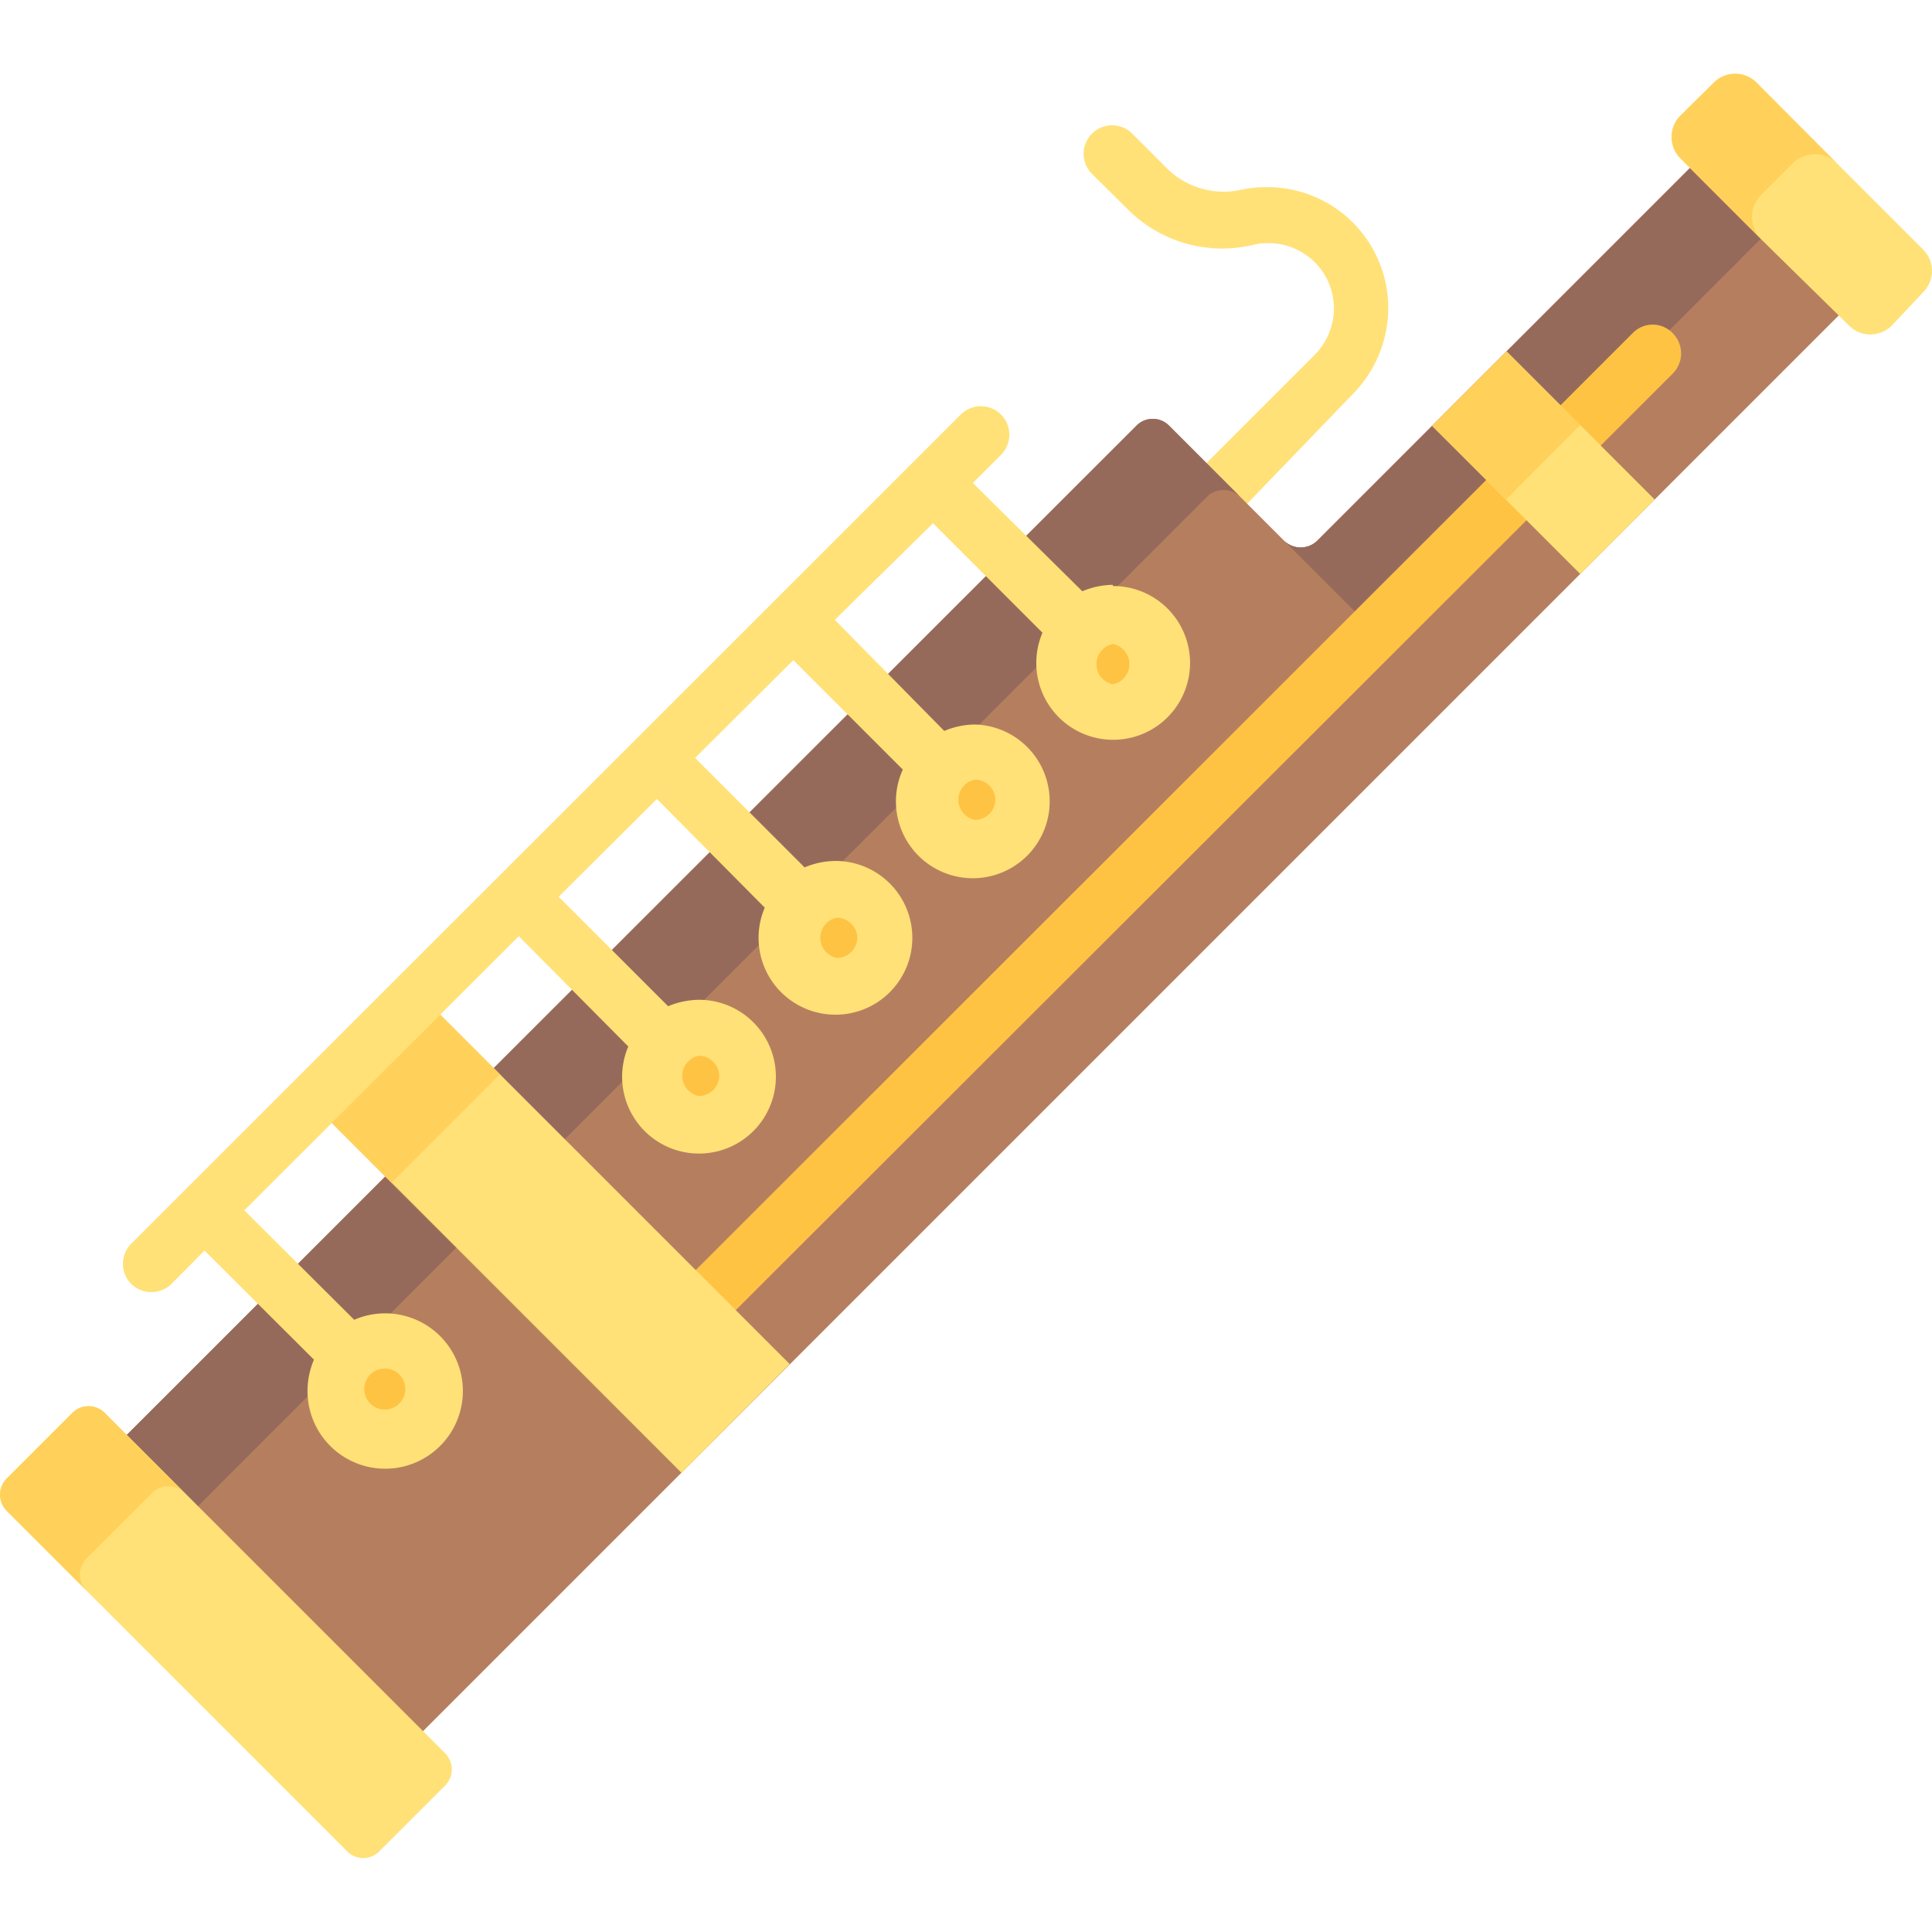 <svg id="Acoustic_Grand_Keyboard" data-name="Acoustic Grand Keyboard" xmlns="http://www.w3.org/2000/svg" viewBox="0 0 48 48"><defs><style>.cls-1{fill:#ffe177;}.cls-2{fill:#b57f5f;}.cls-3{fill:#966a5b;}.cls-4{fill:#ffc344;}.cls-5{fill:#ffd15b;}</style></defs><path class="cls-1" d="M30.48,12.71a.7.7,0,0,1-.5-.21.69.69,0,0,1,0-1l2.69-2.69a1.64,1.64,0,0,0,.47-1.15,1.61,1.61,0,0,0-.47-1.14,1.64,1.64,0,0,0-1.52-.44A3.31,3.31,0,0,1,28,5.18l-.87-.86a.7.7,0,1,1,1-1l.87.87a2,2,0,0,0,1.81.53,3.08,3.08,0,0,1,.68-.07,3,3,0,0,1,3,3,3.05,3.05,0,0,1-.89,2.15L31,12.5a.67.67,0,0,1-.49.21Z"/><path class="cls-2" d="M45.93,7.59,36,17.52,16.4,37.12,9.66,43.86l-.07-.07L4.07,38.27,2.3,36.5,28.23,10.58a.57.57,0,0,1,.82,0l2.85,2.85a.59.59,0,0,0,.83,0l9.52-9.52Z"/><path class="cls-3" d="M30.81,12.34a.59.59,0,0,0-.82,0L4.07,38.27,2.3,36.5,28.23,10.58a.57.57,0,0,1,.82,0Z"/><path class="cls-3" d="M44,5.68,34.49,15.2a.57.57,0,0,1-.82,0L31.9,13.43a.59.59,0,0,0,.83,0l9.52-9.52Z"/><path class="cls-1" d="M11.06,44.36,9.42,46a.56.56,0,0,1-.79,0L2.16,39.53l-2-2a.57.57,0,0,1,0-.79L1.8,35.1a.57.57,0,0,1,.8,0l8.46,8.46A.57.57,0,0,1,11.06,44.36Z"/><path class="cls-1" d="M47.78,7.26,47,8.09a.75.75,0,0,1-1.06,0L43.75,5.94h0l-2-2a.75.75,0,0,1,0-1.06l.83-.82a.75.75,0,0,1,1.06,0l2,2L47.78,6.2A.75.75,0,0,1,47.78,7.26Z"/><circle class="cls-4" cx="27.65" cy="16.45" r="1.21"/><circle class="cls-4" cx="24.22" cy="19.88" r="1.21"/><path class="cls-4" d="M17.78,32.76a.67.67,0,0,1-.49-.21.69.69,0,0,1,0-1L36.93,11.92a.7.7,0,0,1,1,1L18.28,32.55a.7.7,0,0,1-.5.21Z"/><circle class="cls-4" cx="20.79" cy="23.31" r="1.21"/><circle class="cls-4" cx="17.36" cy="26.74" r="1.21"/><circle class="cls-4" cx="9.56" cy="34.55" r="1.21"/><path class="cls-1" d="M10.44,24.71l9.18,9.18-2.69,2.7L7.75,27.4Z"/><path class="cls-5" d="M4.59,37.1a.57.57,0,0,0-.82,0L2.16,38.71a.57.57,0,0,0,0,.82l-2-2a.57.57,0,0,1,0-.79L1.8,35.1a.57.57,0,0,1,.8,0Z"/><path class="cls-5" d="M45.64,4.06a.78.78,0,0,0-1.1,0l-.79.79a.77.77,0,0,0,0,1.08l-2-2a.75.75,0,0,1,0-1.06l.83-.82a.75.75,0,0,1,1.06,0Z"/><path class="cls-5" d="M9.72,29.39l2.7-2.7,7.14,7.14-9.19-9.19-2.69,2.7,9.18,9.19Z"/><path class="cls-1" d="M27.65,14.53a2,2,0,0,0-.76.16L24.17,12l.7-.7a.7.7,0,1,0-1-1L3.26,30.9a.71.71,0,0,0,0,1,.72.72,0,0,0,1,0l.82-.83L7.8,33.78a2,2,0,0,0-.16.77A1.93,1.93,0,1,0,8.8,32.79L6.07,30.07l6.82-6.81L15.61,26a1.91,1.91,0,1,0,1.75-1.16,2,2,0,0,0-.76.16l-2.72-2.72,2.44-2.43L19,22.55a1.91,1.91,0,1,0,1.75-1.16,2,2,0,0,0-.76.16l-2.72-2.72,2.44-2.43,2.72,2.72A1.91,1.91,0,1,0,24.22,18a2,2,0,0,0-.76.16L20.74,15.4,23.18,13l2.72,2.72a1.91,1.91,0,1,0,1.75-1.16Zm-17.58,20A.51.51,0,1,1,9.56,34,.51.51,0,0,1,10.07,34.55Zm7.8-7.81a.51.51,0,0,1-.51.51.51.51,0,0,1,0-1A.51.51,0,0,1,17.87,26.74Zm3.43-3.43a.51.51,0,0,1-.51.51.51.51,0,0,1,0-1A.51.51,0,0,1,21.3,23.31Zm3.43-3.43a.51.51,0,0,1-.51.51.51.51,0,0,1,0-1A.51.51,0,0,1,24.73,19.88ZM27.65,17a.51.51,0,0,1,0-1,.51.51,0,0,1,0,1Z"/><path class="cls-4" d="M39.27,11.27a.67.67,0,0,1-.49-.21.69.69,0,0,1,0-1l1.78-1.78a.69.69,0,0,1,1,0,.71.71,0,0,1,0,1l-1.78,1.78A.7.7,0,0,1,39.27,11.27Z"/><path class="cls-1" d="M35.58,10.58l1.85-1.85,3.68,3.68-1.85,1.85Z"/><path class="cls-5" d="M35.58,10.58l1.85-1.85,1.83,1.83-1.84,1.85Z"/></svg>